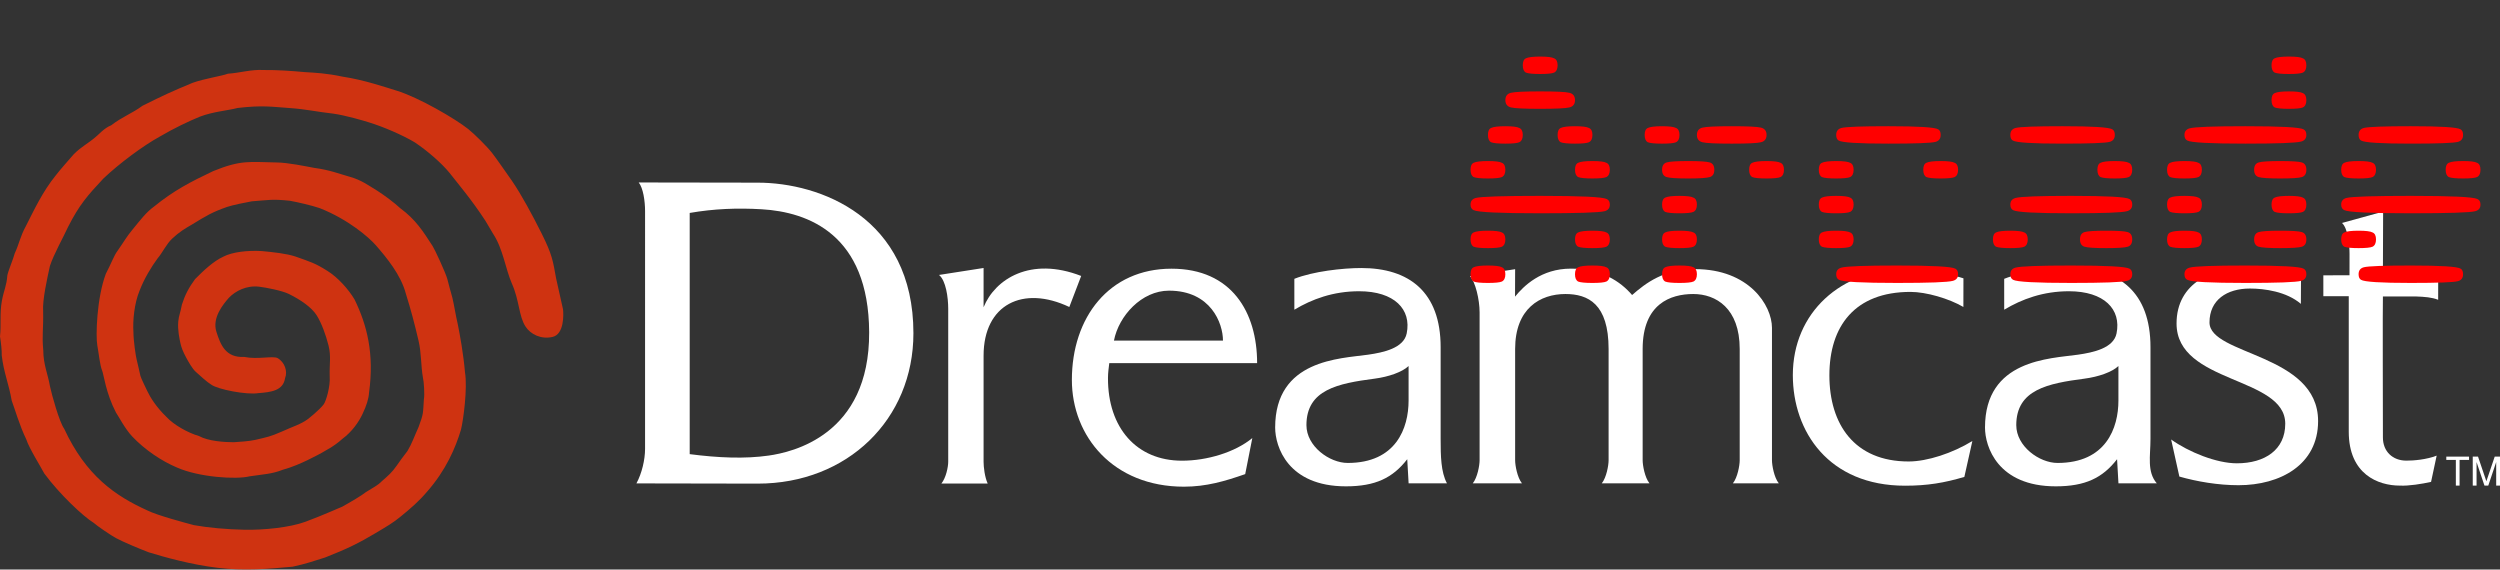 <?xml version="1.0" encoding="UTF-8" standalone="no"?>
<!-- Generator: Adobe Illustrator 13.0.0, SVG Export Plug-In . SVG Version: 6.00 Build 14948)  -->

<svg
   xmlns:dc="http://purl.org/dc/elements/1.1/"
   xmlns:cc="http://creativecommons.org/ns#"
   xmlns:rdf="http://www.w3.org/1999/02/22-rdf-syntax-ns#"
   xmlns:svg="http://www.w3.org/2000/svg"
   xmlns="http://www.w3.org/2000/svg"
   xmlns:sodipodi="http://sodipodi.sourceforge.net/DTD/sodipodi-0.dtd"
   xmlns:inkscape="http://www.inkscape.org/namespaces/inkscape"
   version="1.1"
   id="Layer_1"
   x="0px"
   y="0px"
   width="214.566"
   height="48.879"
   viewBox="0 0 214.566 48.879"
   enable-background="new 0 0 220 162"
   xml:space="preserve"
   sodipodi:docname="system.svg"
   inkscape:version="0.92.3 (2405546, 2018-03-11)"><rect x="0" y="0" width="214.566" height="48.879" fill="#333333" stroke="none"/><defs
   id="defs27" /><sodipodi:namedview
   pagecolor="#ffffff"
   bordercolor="#666666"
   borderopacity="1"
   objecttolerance="10"
   gridtolerance="10"
   guidetolerance="10"
   inkscape:pageopacity="0"
   inkscape:pageshadow="2"
   inkscape:window-width="1920"
   inkscape:window-height="1015"
   id="namedview25"
   showgrid="false"
   inkscape:zoom="4.1204247"
   inkscape:cx="114.66494"
   inkscape:cy="20.276362"
   inkscape:window-x="0"
   inkscape:window-y="0"
   inkscape:window-maximized="1"
   inkscape:current-layer="Layer_1"
   fit-margin-top="0"
   fit-margin-left="0"
   fit-margin-right="0"
   fit-margin-bottom="0" />









<g
   id="g846"
   transform="matrix(0.75,0,0,0.75,52.059,-77.263)"
   style="fill:#ffffff"><polygon
     id="polygon2"
     points="210.531,155.271 213.133,155.271 213.133,155.648 212.05,155.648 212.05,158.587 211.623,158.587 211.623,155.648 210.531,155.648 "
     style="fill:#ffffff" /><polygon
     id="polygon4"
     points="216.676,155.271 216.676,158.587 216.24,158.587 216.24,155.894 215.335,158.587 214.898,158.587 213.993,155.894 213.993,158.587 213.557,158.587 213.557,155.271 214.161,155.271 215.116,158.091 216.071,155.271 "
     style="fill:#ffffff" /><path
     id="path6"
     d="m 4.406,127.169 c 0,-1.152 -0.219,-2.644 -0.728,-3.271 3.333,0 10.534,0.022 13.621,0.022 7.102,0 17.816,3.942 17.816,17.23 0,9.863 -7.563,17.211 -17.816,17.211 -2.249,0 -10.836,-0.026 -13.882,-0.026 0.625,-1.153 0.989,-2.717 0.989,-3.952 z m 5.107,27.818 c 3.278,0.424 6.304,0.555 9.042,0.163 2.649,-0.378 11.55,-2.294 11.495,-14.113 -0.053,-11.2 -6.969,-13.759 -12.299,-14.073 -2.781,-0.164 -5.466,-0.06 -8.238,0.421 z"
     inkscape:connector-curvature="0"
     style="fill:#ffffff" /><path
     id="path8"
     d="m 38.041,134.481 5.103,-0.797 c 0,1.044 0,4.108 0,4.493 1.309,-3.234 5.381,-5.833 11.169,-3.581 l -1.357,3.552 c -5.297,-2.513 -9.812,-0.308 -9.812,5.574 v 12.138 c 0,0.577 0.125,1.744 0.471,2.492 h -5.301 c 0.536,-0.66 0.783,-1.915 0.783,-2.492 v -17.509 c 0,-1.27 -0.258,-3.236 -1.056,-3.87 z"
     inkscape:connector-curvature="0"
     style="fill:#ffffff" /><path
     id="path10"
     d="m 199.368,136.916 c 0,0.331 0,14.448 0,15.504 0,4.865 3.354,6.167 5.84,6.167 1.052,0.052 2.539,-0.194 3.579,-0.425 l 0.641,-3.004 c -1.213,0.462 -2.622,0.572 -3.466,0.572 -1.558,0 -2.685,-1.034 -2.685,-2.651 0,-1.452 -0.037,-15.682 0,-16.138 h -0.017 c 0.208,0 3.439,-0.011 3.765,0 1.061,0.038 1.875,0.103 2.575,0.384 l 0.004,-2.829 c 0,0 -6.208,-0.008 -6.328,-0.008 l 0.025,-7.256 -4.704,1.3 c 0.65,0.606 0.86,2.382 0.86,3.552 0,0 -0.003,2.168 -0.003,2.43 -0.212,0 -2.598,0.011 -2.994,0.011 v 2.391 c 0.418,-0.001 2.908,0 2.908,0 z"
     inkscape:connector-curvature="0"
     style="fill:#ffffff" /><path
     id="path12"
     d="m 179.042,153.31 c 2.022,1.444 5.194,2.726 7.521,2.726 3.228,0 5.538,-1.57 5.538,-4.525 0,-5.456 -12.439,-4.553 -12.439,-11.475 0,-4.68 4.185,-6.44 8.174,-6.44 1.281,0 4.207,0.278 6.069,0.998 l -0.016,3.196 c -1.652,-1.412 -4.175,-1.754 -5.837,-1.754 -2.64,0 -4.62,1.309 -4.62,3.877 0,3.771 12.428,3.553 12.428,11.291 0,5.004 -4.337,7.338 -9.108,7.338 -2.326,0 -4.749,-0.413 -6.768,-0.99 z"
     inkscape:connector-curvature="0"
     style="fill:#ffffff" /><path
     id="path14"
     d="m 103.961,136.965 c 0,-0.283 0.011,-2.818 0.011,-3.143 l -5.166,0.799 c 0.622,0.652 1.1,2.688 1.1,4.142 v 16.929 c 0,0.577 -0.247,1.978 -0.783,2.638 h 5.633 c -0.536,-0.66 -0.783,-2.061 -0.783,-2.638 v -12.738 c 0,-4.66 2.883,-6.291 5.752,-6.291 2.597,0 4.944,1.124 4.944,6.291 v 12.738 c 0,0.577 -0.248,1.978 -0.783,2.638 h 5.463 c -0.536,-0.66 -0.783,-2.061 -0.783,-2.638 v -12.738 c 0,-5.167 3.193,-6.291 5.793,-6.291 2.596,0 5.313,1.63 5.313,6.291 v 12.738 c 0,0.577 -0.247,1.978 -0.783,2.638 h 5.259 c -0.536,-0.66 -0.783,-2.061 -0.783,-2.638 v -15.156 c 0,-2.583 -2.634,-6.721 -8.79,-6.721 -3.58,0 -5.647,1.592 -7.217,2.963 -1.335,-1.558 -3.509,-3.02 -7.001,-3.02 -3.405,0 -5.414,1.994 -6.396,3.207 z"
     inkscape:connector-curvature="0"
     style="fill:#ffffff" /><path
     id="path16"
     d="m 91.779,144.906 c -0.737,0.693 -2.281,1.232 -3.875,1.441 -4.187,0.549 -7.814,1.245 -7.814,5.324 0,2.419 2.636,4.324 4.726,4.324 5.534,0 6.964,-3.992 6.964,-7.138 v -3.951 z m -13.072,-9.982 c 2.112,-0.847 5.521,-1.235 7.657,-1.235 5.458,0 9.084,2.727 9.084,9.058 v 10.501 c 0,1.946 0.029,3.787 0.723,5.081 h -4.388 l -0.157,-2.762 c -1.662,2.144 -3.646,3.104 -7.016,3.104 -6.647,0 -8.099,-4.542 -8.099,-6.726 0,-7.789 7.414,-7.881 10.633,-8.339 1.781,-0.253 4.074,-0.756 4.418,-2.426 0.569,-2.763 -1.407,-4.834 -5.442,-4.834 -2.961,0 -5.387,0.9 -7.413,2.113 z m 94.303,9.982 c -0.737,0.693 -2.282,1.232 -3.876,1.441 -4.186,0.549 -7.814,1.245 -7.814,5.324 0,2.419 2.636,4.324 4.726,4.324 5.534,0 6.964,-3.992 6.964,-7.138 z m -13.072,-9.982 c 2.112,-0.847 5.521,-1.235 7.657,-1.235 5.458,0 9.084,2.727 9.084,9.058 v 10.501 c 0,1.946 -0.424,3.748 0.722,5.081 h -4.388 l -0.157,-2.762 c -1.662,2.144 -3.646,3.104 -7.015,3.104 -6.646,0 -8.099,-4.542 -8.099,-6.726 0,-7.789 7.414,-7.881 10.633,-8.339 1.782,-0.253 4.075,-0.756 4.418,-2.426 0.568,-2.763 -1.407,-4.834 -5.442,-4.834 -2.961,0 -5.387,0.9 -7.413,2.113 z"
     inkscape:connector-curvature="0"
     style="fill:#ffffff" /><path
     id="path18"
     d="m 155.268,138.145 c -1.647,-0.961 -4.245,-1.724 -6.057,-1.724 -6.361,0 -9.277,3.913 -9.277,9.548 0,5.583 2.849,9.857 9.072,9.857 2.133,0 5.037,-0.957 7.29,-2.342 l -0.917,4.107 c -2.293,0.682 -4.226,1.007 -6.785,1.007 -8.745,0 -12.843,-6.201 -12.843,-12.654 0,-7.134 5.498,-12.149 12.938,-12.149 3.252,0 5.627,0.798 6.586,1.07 z"
     inkscape:connector-curvature="0"
     style="fill:#ffffff" /><path
     id="path20"
     d="m 57.38,146.268 c 0.003,-0.59 0.081,-1.152 0.148,-1.696 h 16.919 c 0,-5.817 -2.908,-10.807 -9.8,-10.807 -7.153,0 -11.399,5.594 -11.399,12.729 0,6.453 4.728,12.217 12.825,12.217 2.56,0 4.701,-0.631 7.011,-1.439 l 0.813,-4.125 c -1.976,1.627 -5.171,2.59 -8.053,2.59 -5.183,-0.001 -8.488,-3.752 -8.464,-9.469 z m 0.683,-4.276 c 0.549,-2.831 3.167,-5.713 6.301,-5.713 4.789,0 6.175,3.737 6.175,5.714 -0.001,-0.001 -12.476,0.007 -12.476,-0.001 z"
     inkscape:connector-curvature="0"
     style="fill:#ffffff" /></g>
<path
   d="m 29.432,6.584 c 1.797,0.27 3.631,0.897 4.588,1.19 1.928,0.589 5.057,2.421 6.162,3.299 0.523,0.415 1.622,1.503 2.048,2.051 0.415,0.533 1.207,1.689 1.712,2.401 0.804,1.175 1.752,2.925 2.555,4.536 0.898,1.799 0.959,2.321 1.23,3.825 l 0.593,2.652 c 0.056,0.459 0.102,2.141 -0.885,2.376 -0.987,0.236 -1.899,-0.22 -2.33,-0.885 -0.595,-0.921 -0.513,-2.229 -1.186,-3.725 -0.525,-1.21 -0.755,-2.968 -1.593,-4.232 l -0.658,-1.112 c -1.163,-1.791 -2.376,-3.213 -3.1,-4.14 -0.637,-0.779 -1.826,-1.838 -2.954,-2.592 -1.043,-0.632 -2.729,-1.353 -3.944,-1.725 -0.387,-0.126 -2.046,-0.614 -3.076,-0.751 -1.398,-0.157 -2.319,-0.378 -3.648,-0.472 -1.641,-0.116 -2.428,-0.262 -4.556,-0.013 -0.806,0.219 -2.084,0.305 -3.233,0.745 -0.929,0.379 -2.22,0.99 -3.485,1.734 -1.361,0.747 -3.428,2.274 -4.799,3.577 C 7.493,16.797 6.802,17.589 5.849,19.461 5.427,20.386 4.612,21.819 4.283,22.83 c -0.225,1.026 -0.653,2.941 -0.581,3.87 0.032,1.666 -0.113,2.009 0.012,3.37 0.005,1.226 0.407,2.076 0.574,3.078 0.143,0.693 0.808,3.09 1.219,3.646 1.869,4.027 4.377,5.771 7.173,7.028 0.788,0.401 3.254,1.061 3.967,1.25 1.216,0.219 2.817,0.366 4.357,0.395 1.621,0.032 3.855,-0.188 5.211,-0.687 1.467,-0.54 3.164,-1.306 3.144,-1.285 0.681,-0.375 1.72,-0.988 2.043,-1.257 0.626,-0.401 1.002,-0.556 1.373,-0.942 0.535,-0.468 0.858,-0.737 1.263,-1.317 0.225,-0.327 0.583,-0.827 0.932,-1.269 0.375,-0.615 0.591,-1.263 0.957,-2.064 0.438,-1.186 0.37,-1.129 0.454,-2.388 0.079,-0.365 -0.008,-1.591 -0.075,-1.8 -0.198,-1.132 -0.128,-2.13 -0.387,-3.229 -0.35,-1.487 -0.641,-2.599 -1.087,-4.026 -0.42,-1.606 -1.653,-3.094 -2.579,-4.157 -0.574,-0.659 -2.353,-2.215 -4.822,-3.186 -0.695,-0.234 -1.833,-0.499 -2.555,-0.631 -1.543,-0.161 -1.794,-0.058 -3.27,0.05 -0.508,0.089 -1.688,0.33 -2.122,0.482 -1.269,0.446 -1.735,0.729 -3.032,1.523 -0.604,0.35 -1.059,0.619 -1.676,1.197 -0.493,0.456 -0.844,1.231 -1.243,1.685 -0.546,0.744 -1.155,1.736 -1.563,2.805 -0.442,1.064 -0.585,2.562 -0.518,3.526 0,0.735 0.2,2.08 0.279,2.374 0.079,0.295 0.278,1.208 0.321,1.391 0.043,0.183 0.518,1.149 0.583,1.289 0.268,0.57 0.781,1.389 1.645,2.226 0.637,0.696 1.87,1.379 2.792,1.644 0.827,0.454 2.222,0.531 2.994,0.533 0.38,-0.023 1.35,-0.083 1.856,-0.204 1.027,-0.246 1.216,-0.253 2.274,-0.713 0.95,-0.44 1.594,-0.599 2.255,-1.087 0,0 0.908,-0.711 1.321,-1.232 0.218,-0.275 0.591,-1.584 0.525,-2.395 -0.031,-1.11 0.131,-1.74 -0.096,-2.653 -0.227,-0.913 -0.613,-1.972 -1.032,-2.624 -0.425,-0.661 -1.337,-1.304 -2.376,-1.817 -0.582,-0.287 -1.96,-0.554 -2.544,-0.623 -1.111,-0.132 -2.04,0.372 -2.604,0.949 -0.489,0.559 -1.456,1.72 -1.071,2.921 0.348,1.086 0.769,2.244 2.398,2.158 1.118,0.233 2.411,-0.105 2.842,0.093 0.639,0.363 0.885,1.165 0.653,1.724 -0.162,1.078 -1.194,1.207 -2.296,1.289 -0.986,0.165 -3.49,-0.318 -4.04,-0.73 -0.369,-0.219 -0.934,-0.746 -1.332,-1.102 -0.286,-0.256 -0.61,-0.827 -0.831,-1.237 -0.272,-0.504 -0.409,-0.874 -0.479,-1.202 -0.083,-0.39 -0.254,-1.134 -0.189,-1.878 0.044,-0.502 0.178,-0.715 0.312,-1.449 0.266,-0.832 0.597,-1.465 1.129,-2.186 0.694,-0.704 1.574,-1.542 2.434,-1.931 0.758,-0.4 2.086,-0.548 3.288,-0.478 0.975,0.093 2.128,0.212 2.89,0.468 1.305,0.466 1.678,0.559 2.749,1.235 0.905,0.56 1.816,1.591 2.324,2.444 1.081,2.212 1.701,4.673 1.25,7.985 -0.037,0.56 -0.211,1.107 -0.56,1.847 -0.322,0.684 -0.887,1.516 -1.735,2.142 -0.342,0.316 -0.88,0.705 -1.318,0.933 -0.622,0.378 -1.04,0.574 -1.69,0.9 -0.57,0.268 -1.235,0.574 -2.101,0.815 -0.939,0.371 -1.66,0.387 -2.841,0.563 -1.163,0.292 -4.344,0.083 -6.239,-0.752 -1.293,-0.544 -2.745,-1.502 -3.848,-2.671 -0.613,-0.642 -1.212,-1.808 -1.389,-2.046 -0.877,-1.687 -1.049,-3.273 -1.19,-3.606 -0.191,-0.453 -0.286,-1.468 -0.414,-2.163 -0.144,-0.779 -0.055,-4.045 0.731,-6.141 0.443,-0.835 0.703,-1.578 1.003,-1.969 0.539,-0.767 0.8,-1.246 1.258,-1.79 0.691,-0.838 1.194,-1.522 1.868,-2.005 1.716,-1.395 3.149,-2.131 5.087,-3.052 2.409,-0.981 3.132,-0.778 5.412,-0.742 1.026,0.009 2.518,0.331 3.252,0.465 1.363,0.181 2.143,0.51 3.065,0.767 0.985,0.275 1.555,0.714 2.364,1.203 0.666,0.43 1.449,1.019 1.966,1.497 1.324,0.971 1.962,1.991 2.773,3.244 0.147,0.21 1.11,2.263 1.264,2.835 0.071,0.286 0.289,1.108 0.429,1.588 0.18,0.762 0.267,1.437 0.468,2.296 0.18,0.886 0.485,2.558 0.618,4.121 0.223,1.341 -0.134,4.078 -0.345,4.918 -0.469,1.567 -1.289,3.479 -2.908,5.32 -0.688,0.815 -1.419,1.447 -2.264,2.133 -0.646,0.539 -1.201,0.853 -2.199,1.449 -1.356,0.809 -2.387,1.326 -4.288,2.068 -0.774,0.248 -1.748,0.575 -2.799,0.792 -2.035,0.188 -4.127,0.368 -6.41,0.097 -2.283,-0.272 -4.571,-0.915 -5.922,-1.33 -0.745,-0.28 -2.19,-0.885 -2.795,-1.211 -0.394,-0.2 -1.715,-1.104 -1.939,-1.321 C 7.135,44.318 5.109,42.413 3.801,40.637 3.514,40.088 2.484,38.442 2.26,37.72 1.666,36.5 1.252,35.025 1.008,34.394 0.752,32.923 0.318,31.975 0.149,30.498 0.168,30.15 0.079,29.332 0,28.879 0.115,27.868 -0.039,26.915 0.162,25.815 0.338,24.886 0.572,24.498 0.627,23.659 0.681,23.3 1.144,22.219 1.267,21.739 1.64,20.947 1.732,20.295 2.219,19.41 2.921,18.032 3.654,16.445 4.781,15.06 c 0.322,-0.429 1.234,-1.46 1.545,-1.817 0.735,-0.735 1.167,-0.851 2,-1.588 0.087,-0.055 0.637,-0.682 1.214,-0.898 0.956,-0.738 1.781,-1.009 2.691,-1.68 1.823,-0.908 2.487,-1.214 4.296,-1.967 1.045,-0.373 2.504,-0.579 3.029,-0.783 0.999,-0.062 2.013,-0.381 3.063,-0.317 1.18,-0.011 2.368,0.073 3.554,0.181 0.802,0.049 1.845,0.088 3.259,0.395 z"
   id="path22"
   inkscape:connector-curvature="0"
   style="fill:#cf3311;stroke-width:0.382" />
<g
   transform="matrix(0.427,0,0,0.427,-51.526,-29.197)"
   aria-label="Arcade"
   style="font-style:normal;font-variant:normal;font-weight:normal;font-stretch:normal;font-size:37.5px;line-height:1.25;font-family:'Glass TTY VT220';-inkscape-font-specification:'Glass TTY VT220';letter-spacing:0px;word-spacing:0px;fill:#000000;fill-opacity:1;stroke:none;stroke-width:0.938"
   id="text916"><path
     d="m 437.874,124.968 q -0.63,-0.35 -0.63,-1.47 0,-1.12 0.63,-1.4 0.7,-0.35 2.87,-0.35 2.17,0 2.8,0.35 0.7,0.28 0.7,1.4 0,1.12 -0.7,1.47 -0.63,0.28 -2.8,0.28 -2.17,0 -2.87,-0.28 z m -21,0 q -0.63,-0.35 -0.63,-1.47 0,-1.12 0.63,-1.4 0.7,-0.35 2.87,-0.35 2.17,0 2.8,0.35 0.7,0.28 0.7,1.4 0,1.12 -0.7,1.47 -0.63,0.28 -2.8,0.28 -2.17,0 -2.87,-0.28 z m 21,-7 q -0.63,-0.35 -0.63,-1.47 0,-1.12 0.63,-1.4 0.7,-0.35 2.87,-0.35 2.17,0 2.8,0.35 0.7,0.28 0.7,1.4 0,1.12 -0.7,1.47 -0.63,0.28 -2.8,0.28 -2.17,0 -2.87,-0.28 z m -21,0 q -0.63,-0.35 -0.63,-1.47 0,-1.12 0.63,-1.4 0.7,-0.35 2.87,-0.35 2.17,0 2.8,0.35 0.7,0.28 0.7,1.4 0,1.12 -0.7,1.47 -0.63,0.28 -2.8,0.28 -2.17,0 -2.87,-0.28 z m -0.63,-8.47 q 0,-1.05 1.05,-1.33 1.68,-0.42 12.95,-0.42 12.11,0 13.37,0.63 0.63,0.28 0.63,1.12 0,1.05 -1.05,1.33 -1.68,0.42 -12.95,0.42 -12.11,0 -13.37,-0.63 -0.63,-0.28 -0.63,-1.12 z m 21.63,-5.53 q -0.63,-0.35 -0.63,-1.47 0,-1.12 0.63,-1.4 0.7,-0.35 2.87,-0.35 2.17,0 2.8,0.35 0.7,0.28 0.7,1.4 0,1.12 -0.7,1.47 -0.63,0.28 -2.8,0.28 -2.17,0 -2.87,-0.28 z m -21,0 q -0.63,-0.35 -0.63,-1.47 0,-1.12 0.63,-1.4 0.7,-0.35 2.87,-0.35 2.17,0 2.8,0.35 0.7,0.28 0.7,1.4 0,1.12 -0.7,1.47 -0.63,0.28 -2.8,0.28 -2.17,0 -2.87,-0.28 z m 17.5,-7 q -0.63,-0.35 -0.63,-1.47 0,-1.12 0.63,-1.4 0.7,-0.35 2.87,-0.35 2.17,0 2.8,0.35 0.7,0.28 0.7,1.4 0,1.12 -0.7,1.47 -0.63,0.28 -2.8,0.28 -2.17,0 -2.87,-0.28 z m -14,0 q -0.63,-0.35 -0.63,-1.47 0,-1.12 0.63,-1.4 0.7,-0.35 2.87,-0.35 2.17,0 2.8,0.35 0.7,0.28 0.7,1.4 0,1.12 -0.7,1.47 -0.63,0.28 -2.8,0.28 -2.17,0 -2.87,-0.28 z m 3.99,-7 q -1.12,-0.28 -1.12,-1.47 0,-1.19 1.12,-1.47 1.12,-0.28 5.88,-0.28 4.76,0 5.88,0.28 1.12,0.28 1.12,1.47 0,1.19 -1.12,1.47 -1.12,0.28 -5.88,0.28 -4.76,0 -5.88,-0.28 z m 3.01,-7 q -0.63,-0.35 -0.63,-1.47 0,-1.12 0.63,-1.4 0.7,-0.35 2.87,-0.35 2.17,0 2.8,0.35 0.7,0.28 0.7,1.4 0,1.12 -0.7,1.47 -0.63,0.28 -2.8,0.28 -2.17,0 -2.87,-0.28 z"
     style="font-size:70px;fill:#ff0000;stroke-width:0.938"
     id="path1555"
     inkscape:connector-curvature="0" /><path
     d="m 455.374,124.968 q -0.63,-0.35 -0.63,-1.47 0,-1.12 0.63,-1.4 0.7,-0.35 2.87,-0.35 2.17,0 2.8,0.35 0.7,0.28 0.7,1.4 0,1.12 -0.7,1.47 -0.63,0.28 -2.8,0.28 -2.17,0 -2.87,-0.28 z m 0,-7 q -0.63,-0.35 -0.63,-1.47 0,-1.12 0.63,-1.4 0.7,-0.35 2.87,-0.35 2.17,0 2.8,0.35 0.7,0.28 0.7,1.4 0,1.12 -0.7,1.47 -0.63,0.28 -2.8,0.28 -2.17,0 -2.87,-0.28 z m 0,-7 q -0.63,-0.35 -0.63,-1.47 0,-1.12 0.63,-1.4 0.7,-0.35 2.87,-0.35 2.17,0 2.8,0.35 0.7,0.28 0.7,1.4 0,1.12 -0.7,1.47 -0.63,0.28 -2.8,0.28 -2.17,0 -2.87,-0.28 z m 17.5,-7 q -0.63,-0.35 -0.63,-1.47 0,-1.12 0.63,-1.4 0.7,-0.35 2.87,-0.35 2.17,0 2.8,0.35 0.7,0.28 0.7,1.4 0,1.12 -0.7,1.47 -0.63,0.28 -2.8,0.28 -2.17,0 -2.87,-0.28 z m -17.22,0 q -0.91,-0.28 -0.91,-1.47 0,-1.19 0.91,-1.47 0.91,-0.28 4.34,-0.28 3.43,0 4.34,0.28 0.91,0.28 0.91,1.47 0,1.19 -0.91,1.47 -0.91,0.28 -4.34,0.28 -3.43,0 -4.34,-0.28 z m 7.21,-7 q -1.12,-0.28 -1.12,-1.47 0,-1.19 1.12,-1.47 1.12,-0.28 5.88,-0.28 4.76,0 5.88,0.28 1.12,0.28 1.12,1.47 0,1.19 -1.12,1.47 -1.12,0.28 -5.88,0.28 -4.76,0 -5.88,-0.28 z m -10.99,0 q -0.63,-0.35 -0.63,-1.47 0,-1.12 0.63,-1.4 0.7,-0.35 2.87,-0.35 2.17,0 2.8,0.35 0.7,0.28 0.7,1.4 0,1.12 -0.7,1.47 -0.63,0.28 -2.8,0.28 -2.17,0 -2.87,-0.28 z"
     style="font-size:70px;fill:#ff0000;stroke-width:0.938"
     id="path1557"
     inkscape:connector-curvature="0" /><path
     d="m 489.744,123.498 q 0,-1.05 1.05,-1.33 1.54,-0.42 11.2,-0.42 10.57,0 11.69,0.63 0.56,0.28 0.56,1.12 0,1.05 -1.05,1.33 -1.54,0.42 -11.2,0.42 -10.57,0 -11.69,-0.63 -0.56,-0.28 -0.56,-1.12 z m -2.87,-5.53 q -0.63,-0.35 -0.63,-1.47 0,-1.12 0.63,-1.4 0.7,-0.35 2.87,-0.35 2.17,0 2.8,0.35 0.7,0.28 0.7,1.4 0,1.12 -0.7,1.47 -0.63,0.28 -2.8,0.28 -2.17,0 -2.87,-0.28 z m 0,-7 q -0.63,-0.35 -0.63,-1.47 0,-1.12 0.63,-1.4 0.7,-0.35 2.87,-0.35 2.17,0 2.8,0.35 0.7,0.28 0.7,1.4 0,1.12 -0.7,1.47 -0.63,0.28 -2.8,0.28 -2.17,0 -2.87,-0.28 z m 21,-7 q -0.63,-0.35 -0.63,-1.47 0,-1.12 0.63,-1.4 0.7,-0.35 2.87,-0.35 2.17,0 2.8,0.35 0.7,0.28 0.7,1.4 0,1.12 -0.7,1.47 -0.63,0.28 -2.8,0.28 -2.17,0 -2.87,-0.28 z m -21,0 q -0.63,-0.35 -0.63,-1.47 0,-1.12 0.63,-1.4 0.7,-0.35 2.87,-0.35 2.17,0 2.8,0.35 0.7,0.28 0.7,1.4 0,1.12 -0.7,1.47 -0.63,0.28 -2.8,0.28 -2.17,0 -2.87,-0.28 z m 2.87,-8.47 q 0,-1.12 1.05,-1.4 1.33,-0.35 9.45,-0.35 9.03,0 10.01,0.63 0.49,0.28 0.49,1.12 0,1.12 -1.05,1.4 -1.33,0.35 -9.45,0.35 -9.03,0 -10.01,-0.63 -0.49,-0.28 -0.49,-1.12 z"
     style="font-size:70px;fill:#ff0000;stroke-width:0.938"
     id="path1559"
     inkscape:connector-curvature="0" /><path
     d="m 524.744,123.498 q 0,-1.05 1.05,-1.33 1.54,-0.42 11.2,-0.42 10.57,0 11.69,0.63 0.56,0.28 0.56,1.12 0,1.05 -1.05,1.33 -1.54,0.42 -11.2,0.42 -10.57,0 -11.69,-0.63 -0.56,-0.28 -0.56,-1.12 z m 14.91,-5.53 q -0.91,-0.28 -0.91,-1.47 0,-1.19 0.91,-1.47 0.91,-0.28 4.34,-0.28 3.5,0 4.34,0.28 0.91,0.28 0.91,1.47 0,1.19 -0.91,1.47 -0.84,0.28 -4.34,0.28 -3.43,0 -4.34,-0.28 z m -17.78,0 q -0.63,-0.35 -0.63,-1.47 0,-1.12 0.63,-1.4 0.7,-0.35 2.87,-0.35 2.17,0 2.8,0.35 0.7,0.28 0.7,1.4 0,1.12 -0.7,1.47 -0.63,0.28 -2.8,0.28 -2.17,0 -2.87,-0.28 z m 2.87,-8.47 q 0,-1.05 1.05,-1.33 1.54,-0.42 11.2,-0.42 10.57,0 11.69,0.63 0.56,0.28 0.56,1.12 0,1.05 -1.05,1.33 -1.54,0.42 -11.2,0.42 -10.57,0 -11.69,-0.63 -0.56,-0.28 -0.56,-1.12 z m 18.13,-5.53 q -0.63,-0.35 -0.63,-1.47 0,-1.12 0.63,-1.4 0.7,-0.35 2.87,-0.35 2.17,0 2.8,0.35 0.7,0.28 0.7,1.4 0,1.12 -0.7,1.47 -0.63,0.28 -2.8,0.28 -2.17,0 -2.87,-0.28 z m -18.13,-8.47 q 0,-1.12 1.05,-1.4 1.33,-0.35 9.45,-0.35 9.03,0 10.01,0.63 0.49,0.28 0.49,1.12 0,1.12 -1.05,1.4 -1.33,0.35 -9.45,0.35 -9.03,0 -10.01,-0.63 -0.49,-0.28 -0.49,-1.12 z"
     style="font-size:70px;fill:#ff0000;stroke-width:0.938"
     id="path1561"
     inkscape:connector-curvature="0" /><path
     d="m 559.744,123.498 q 0,-1.05 1.05,-1.33 1.54,-0.42 11.2,-0.42 10.57,0 11.69,0.63 0.56,0.28 0.56,1.12 0,1.05 -1.05,1.33 -1.54,0.42 -11.2,0.42 -10.57,0 -11.69,-0.63 -0.56,-0.28 -0.56,-1.12 z m 14.91,-5.53 q -0.91,-0.28 -0.91,-1.47 0,-1.19 0.91,-1.47 0.91,-0.28 4.34,-0.28 3.5,0 4.34,0.28 0.91,0.28 0.91,1.47 0,1.19 -0.91,1.47 -0.84,0.28 -4.34,0.28 -3.43,0 -4.34,-0.28 z m -17.78,0 q -0.63,-0.35 -0.63,-1.47 0,-1.12 0.63,-1.4 0.7,-0.35 2.87,-0.35 2.17,0 2.8,0.35 0.7,0.28 0.7,1.4 0,1.12 -0.7,1.47 -0.63,0.28 -2.8,0.28 -2.17,0 -2.87,-0.28 z m 21,-7 q -0.63,-0.35 -0.63,-1.47 0,-1.12 0.63,-1.4 0.7,-0.35 2.87,-0.35 2.17,0 2.8,0.35 0.7,0.28 0.7,1.4 0,1.12 -0.7,1.47 -0.63,0.28 -2.8,0.28 -2.17,0 -2.87,-0.28 z m -21,0 q -0.63,-0.35 -0.63,-1.47 0,-1.12 0.63,-1.4 0.7,-0.35 2.87,-0.35 2.17,0 2.8,0.35 0.7,0.28 0.7,1.4 0,1.12 -0.7,1.47 -0.63,0.28 -2.8,0.28 -2.17,0 -2.87,-0.28 z m 17.78,-7 q -0.91,-0.28 -0.91,-1.47 0,-1.19 0.91,-1.47 0.91,-0.28 4.34,-0.28 3.5,0 4.34,0.28 0.91,0.28 0.91,1.47 0,1.19 -0.91,1.47 -0.84,0.28 -4.34,0.28 -3.43,0 -4.34,-0.28 z m -17.78,0 q -0.63,-0.35 -0.63,-1.47 0,-1.12 0.63,-1.4 0.7,-0.35 2.87,-0.35 2.17,0 2.8,0.35 0.7,0.28 0.7,1.4 0,1.12 -0.7,1.47 -0.63,0.28 -2.8,0.28 -2.17,0 -2.87,-0.28 z m 2.87,-8.47 q 0,-1.05 1.05,-1.33 1.54,-0.42 11.2,-0.42 10.57,0 11.69,0.63 0.56,0.28 0.56,1.12 0,1.05 -1.05,1.33 -1.54,0.42 -11.2,0.42 -10.57,0 -11.69,-0.63 -0.56,-0.28 -0.56,-1.12 z m 18.13,-5.53 q -0.63,-0.35 -0.63,-1.47 0,-1.12 0.63,-1.4 0.7,-0.35 2.87,-0.35 2.17,0 2.8,0.35 0.7,0.28 0.7,1.4 0,1.12 -0.7,1.47 -0.63,0.28 -2.8,0.28 -2.17,0 -2.87,-0.28 z m 0,-7 q -0.63,-0.35 -0.63,-1.47 0,-1.12 0.63,-1.4 0.7,-0.35 2.87,-0.35 2.17,0 2.8,0.35 0.7,0.28 0.7,1.4 0,1.12 -0.7,1.47 -0.63,0.28 -2.8,0.28 -2.17,0 -2.87,-0.28 z"
     style="font-size:70px;fill:#ff0000;stroke-width:0.938"
     id="path1563"
     inkscape:connector-curvature="0" /><path
     d="m 594.744,123.498 q 0,-1.12 1.05,-1.4 1.33,-0.35 9.45,-0.35 9.03,0 10.01,0.63 0.49,0.28 0.49,1.12 0,1.12 -1.05,1.4 -1.33,0.35 -9.45,0.35 -9.03,0 -10.01,-0.63 -0.49,-0.28 -0.49,-1.12 z m -2.87,-5.53 q -0.63,-0.35 -0.63,-1.47 0,-1.12 0.63,-1.4 0.7,-0.35 2.87,-0.35 2.17,0 2.8,0.35 0.7,0.28 0.7,1.4 0,1.12 -0.7,1.47 -0.63,0.28 -2.8,0.28 -2.17,0 -2.87,-0.28 z m -0.63,-8.47 q 0,-1.05 1.05,-1.33 1.68,-0.42 12.95,-0.42 12.11,0 13.37,0.63 0.63,0.28 0.63,1.12 0,1.05 -1.05,1.33 -1.68,0.42 -12.95,0.42 -12.11,0 -13.37,-0.63 -0.63,-0.28 -0.63,-1.12 z m 21.63,-5.53 q -0.63,-0.35 -0.63,-1.47 0,-1.12 0.63,-1.4 0.7,-0.35 2.87,-0.35 2.17,0 2.8,0.35 0.7,0.28 0.7,1.4 0,1.12 -0.7,1.47 -0.63,0.28 -2.8,0.28 -2.17,0 -2.87,-0.28 z m -21,0 q -0.63,-0.35 -0.63,-1.47 0,-1.12 0.63,-1.4 0.7,-0.35 2.87,-0.35 2.17,0 2.8,0.35 0.7,0.28 0.7,1.4 0,1.12 -0.7,1.47 -0.63,0.28 -2.8,0.28 -2.17,0 -2.87,-0.28 z m 2.87,-8.47 q 0,-1.12 1.05,-1.4 1.33,-0.35 9.45,-0.35 9.03,0 10.01,0.63 0.49,0.28 0.49,1.12 0,1.12 -1.05,1.4 -1.33,0.35 -9.45,0.35 -9.03,0 -10.01,-0.63 -0.49,-0.28 -0.49,-1.12 z"
     style="font-size:70px;fill:#ff0000;stroke-width:0.938"
     id="path1565"
     inkscape:connector-curvature="0" /></g></svg>